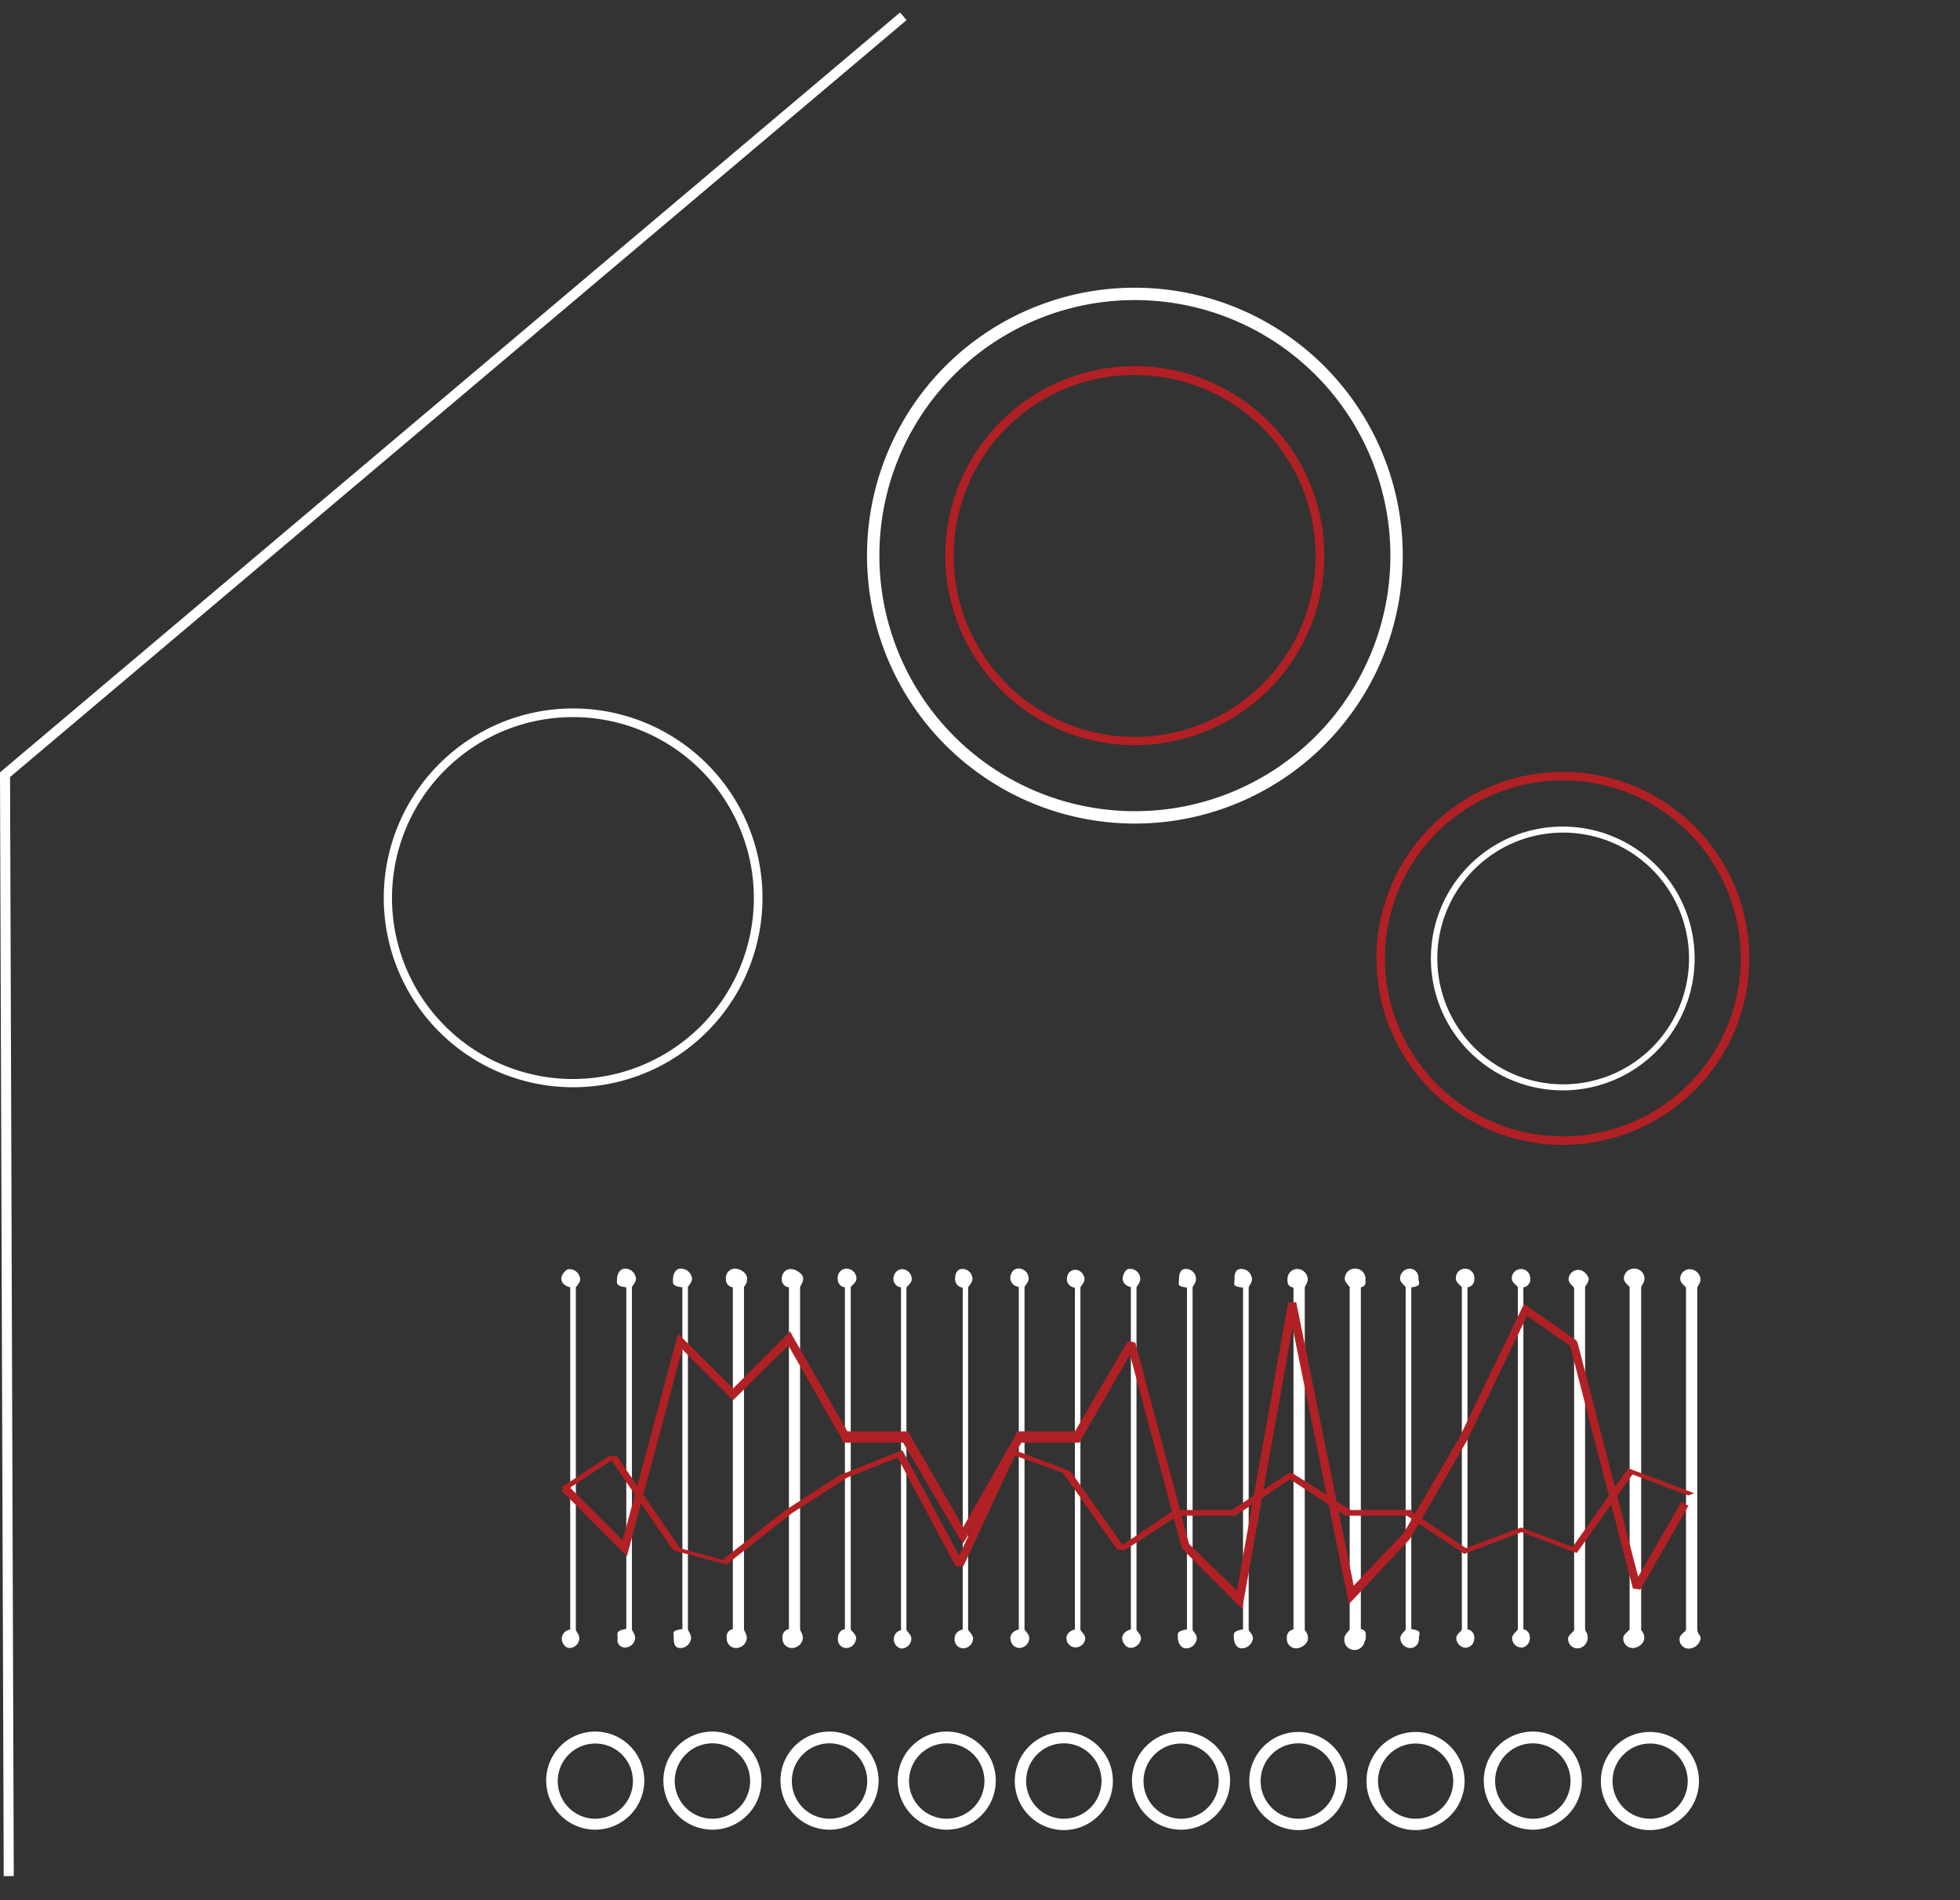 <svg xmlns="http://www.w3.org/2000/svg" viewBox="0 0 195 189"><rect x="0" y="0" width="195" height="189" fill="#333333" stroke="none"/><defs><style>.cls-1,.cls-2{fill:#fff;}.cls-1,.cls-4,.cls-6{fill-rule:evenodd;}.cls-3,.cls-4{fill:#b12024;}.cls-5,.cls-6{fill:none;}.cls-6{stroke:#fff;stroke-miterlimit:10;}</style></defs><title>bottom right</title><g id="Layer_2" data-name="Layer 2"><g id="Layer_1-2" data-name="Layer 1"><g id="main_thing" data-name="main thing"><g id="Bottom_Right" data-name="Bottom Right"><path class="cls-1" d="M55.49,177.16a3.74,3.74,0,1,1,3.73,3.75,3.74,3.74,0,0,1-3.73-3.75Zm-1.15,0A4.88,4.88,0,1,1,59.22,182a4.89,4.89,0,0,1-4.88-4.88Z"/><path class="cls-1" d="M67.13,177.16a3.75,3.75,0,1,1,3.75,3.75,3.75,3.75,0,0,1-3.75-3.75Zm-1.13,0A4.88,4.88,0,1,1,70.88,182,4.88,4.88,0,0,1,66,177.16Z"/><path class="cls-1" d="M78.78,177.16a3.75,3.75,0,1,1,3.75,3.75,3.75,3.75,0,0,1-3.75-3.75Zm-1.13,0A4.88,4.88,0,1,1,82.53,182a4.89,4.89,0,0,1-4.88-4.88Z"/><path class="cls-1" d="M90.44,177.16a3.75,3.75,0,1,1,3.75,3.75,3.75,3.75,0,0,1-3.75-3.75Zm-1.13,0A4.88,4.88,0,1,1,94.19,182a4.88,4.88,0,0,1-4.88-4.88Z"/><path class="cls-1" d="M102.09,177.16a3.75,3.75,0,1,1,3.75,3.75,3.75,3.75,0,0,1-3.75-3.75Zm-1.13,0a4.88,4.88,0,1,1,4.88,4.88,4.89,4.89,0,0,1-4.88-4.88Z"/><path class="cls-2" d="M56.73,162.05v-34c-.94-.22-1.21-1-.41-1.69a.44.44,0,0,1,.28-.12,1.08,1.08,0,0,1,1.12,1c0,.4-.43.73-.43.86v34c0,.16.35.49.35.88a1,1,0,0,1-.83.93.66.66,0,0,1-.69-.29.92.92,0,0,1,.61-1.52Z"/><path class="cls-2" d="M62.31,162.05v-34c-1.12-.13-.92-.46-.92-.86s.26-1,.79-1a1.08,1.08,0,0,1,1.09,1c0,.4-.4.73-.4.86v34c0,.16.32.49.32.88a1,1,0,0,1-.91.94.73.73,0,0,1-.84-.84c.07-.43-.35-.81.87-1Z"/><path class="cls-2" d="M67.89,162.05v-34c-1.12-.13-.93-.46-.93-.86s.23-1,.76-1a1.12,1.12,0,0,1,1.13,1c0,.4-.41.73-.41.86v34c0,.16.32.49.32.88a1.08,1.08,0,0,1-1.09,1c-.52,0-.64-.43-.64-1s-.26-.72.86-.88Z"/><path class="cls-2" d="M72.91,162.05v-34a.78.78,0,0,1-.69-.86.92.92,0,0,1,.91-1c.51,0,1.2.43,1.2,1s-.31.73-.31.86v34c0,.16.28.49.28.88a1.08,1.08,0,0,1-1.07,1,.94.94,0,0,1-.93-1,.75.75,0,0,1,.61-.88Z"/><path class="cls-2" d="M78.49,162.05v-34a.79.79,0,0,1-.71-.86c0-.83.91-1.42,1.93-.46a.63.63,0,0,1,.16.24c.16.48-.27.92-.27,1.08v34c0,.16.28.49.28.88a1.11,1.11,0,0,1-1.12,1,.93.93,0,0,1-.91-1,.78.78,0,0,1,.64-.88Z"/><path class="cls-2" d="M84.06,162.05v-34a.8.8,0,0,1-.71-.86.89.89,0,0,1,.86-1,1,1,0,0,1,1,1c0,.4-.57.73-.57.86v34c0,.16.53.49.53.88a1,1,0,0,1-1,1,.85.85,0,0,1-.8-1,.84.84,0,0,1,.7-.88Z"/><path class="cls-2" d="M89.64,162.05v-34a.83.83,0,0,1-.75-.87.93.93,0,0,1,.82-.94,1,1,0,0,1,1,1c0,.4-.53.73-.53.86v34c0,.16.49.49.49.88a1,1,0,0,1-1,1,.94.94,0,0,1,0-1.84Z"/><path class="cls-2" d="M95.78,128.08v34c-.56.16-.8.49-.8.88a.87.87,0,0,0,.83,1,1,1,0,0,0,1-1c0-.39-.49-.72-.49-.88v-34c0-.13.43-.46.43-.86a1,1,0,0,0-1-1c-.5,0-.73.43-.73,1a.84.84,0,0,0,.76.86Z"/><path class="cls-2" d="M101.36,128.08v34c-.76.21-1,.75-.73,1.31a.84.84,0,0,0,.77.53,1,1,0,0,0,1-1c0-.39-.47-.72-.47-.88v-34c0-.13.41-.46.41-.86a1,1,0,0,0-1-1,.76.76,0,0,0-.73.52.89.89,0,0,0,.71,1.29Z"/><path class="cls-2" d="M106.94,128.08v34c-.58.16-.86.51-.84.92a.92.92,0,0,0,1.37.75.94.94,0,0,0,.5-.79c0-.39-.48-.72-.48-.88v-34c0-.13.41-.46.41-.86a1,1,0,0,0-.63-.86.82.82,0,0,0-1.09.6.86.86,0,0,0,.76,1.12Z"/><path class="cls-2" d="M112.51,128.08v34c-.87.24-1.13.92-.56,1.57a.75.75,0,0,0,.64.26,1.07,1.07,0,0,0,.93-.95c0-.39-.45-.72-.45-.88v-34c0-.13.37-.46.37-.86a1,1,0,0,0-1.11-1,.47.47,0,0,0-.34.19c-.5.66-.38,1.4.52,1.62Z"/><path class="cls-2" d="M118.09,128.08v34c-1.11.16-.9.49-.9.88s.27,1,.8,1a1.07,1.07,0,0,0,1.08-1c0-.39-.42-.72-.42-.88v-34c0-.13.34-.46.34-.86a1,1,0,0,0-1-1c-.52,0-.69.43-.69,1s-.27.73.84.86Z"/><path class="cls-2" d="M123.67,128.08v34c-1.11.16-.91.49-.91.88s.24,1,.77,1a1.12,1.12,0,0,0,1.12-1c0-.39-.42-.72-.42-.88v-34c0-.13.33-.46.33-.86a1.07,1.07,0,0,0-1.08-1c-.53,0-.66.43-.66,1s-.26.73.85.86Z"/><path class="cls-2" d="M128.69,128.08v34a.79.79,0,0,0-.66.88.92.92,0,0,0,.91,1c.51,0,1.19-.43,1.19-1s-.32-.72-.32-.88v-34c0-.13.3-.46.3-.86a1.08,1.08,0,0,0-1.08-1,1,1,0,0,0-.94,1c0,.4,0,.73.6.86Z"/><path class="cls-2" d="M168.86,161.93V128.11c0-.14.32-.47.32-.86a1.08,1.08,0,0,0-1.09-1,.93.93,0,0,0-.92,1c0,.39.57.72.57.86v34c0,.16-.64.49-.64.88a.91.91,0,0,0,.9,1,1.25,1.25,0,0,0,1.2-1c0-.39-.33-.39-.33-.95Z"/><path class="cls-2" d="M163.28,162.05v-34c0-.13.33-.46.33-.86a1,1,0,0,0-1.05-1,1,1,0,0,0-1,1c0,.4.57.73.57.86v34c0,.16-.63.49-.63.88a.94.94,0,0,0,.93,1c.53,0,1.16-.43,1.16-1s-.34-.72-.34-.88Z"/><path class="cls-2" d="M157.7,162.05v-34c0-.13.37-.47.36-.87A.61.61,0,0,0,158,127c-.68-1.22-1.94-.61-1.94.27,0,.4.55.73.55.86v34c0,.16-.6.49-.6.88a.93.93,0,0,0,1.47.78,1.1,1.1,0,0,0,.31-1.5.35.35,0,0,1-.07-.16Z"/><path class="cls-2" d="M151.56,162.05v-34a.8.8,0,0,0,.68-.94.91.91,0,0,0-.61-.83.92.92,0,0,0-1.22.91c0,.4.6.73.6.86v34c0,.16-.57.49-.57.88a.94.94,0,0,0,1,.95.92.92,0,0,0,.76-.93.81.81,0,0,0-.68-.9Z"/><path class="cls-2" d="M146,162.05v-34a.78.78,0,0,0,.68-.84.92.92,0,1,0-1.83,0c0,.4.59.73.59.86v34c0,.16-.56.49-.56.88a1,1,0,0,0,.89.95.89.89,0,0,0,.9-.92.81.81,0,0,0-.67-.91Z"/><path class="cls-2" d="M140.41,162.05v-34c1.11-.13.71-.46.71-.86a.9.9,0,0,0-.89-1,1,1,0,0,0-.94,1c0,.4.56.73.56.86v34c0,.16-.53.49-.53.88a1,1,0,0,0,1,1,.87.87,0,0,0,.84-1c0-.39.4-.72-.71-.88Z"/><path class="cls-2" d="M135.39,162.05v-34c.55-.13.46-.46.46-.86a1,1,0,0,0-1-1,1,1,0,0,0-1.06,1c0,.4.49.73.49.86v34c0,.16-.52.49-.52.88a1,1,0,0,0,2,.36.81.81,0,0,0,.12-.4c0-.37.09-.69-.45-.84Z"/><polygon class="cls-3" points="56.43 147.69 61.95 153.22 67.28 133.33 67.46 132.64 67.95 133.15 72.93 138.12 78.24 132.8 78.61 132.43 78.86 132.91 84.31 142.38 90.09 142.38 90.32 142.38 90.44 142.56 95.83 151.91 101.06 142.72 101.18 142.38 101.41 142.38 106.95 142.38 112.21 133.39 112.95 133.55 118.3 153.58 123.06 158.22 128.16 129.53 128.96 129.53 134.68 157.73 139.65 152.49 145.16 143.06 151.43 130.1 151.62 129.68 152.01 129.96 156.8 133.31 156.95 133.54 162.98 156.85 167.28 149.39 167.98 149.78 163.2 158.11 162.46 158.01 156.21 133.87 151.93 130.88 145.86 143.47 145.84 143.49 140.32 153.01 140.26 153.09 134.74 158.99 134.21 159.55 134.05 158.79 128.59 132.02 123.72 159.28 123.59 160.04 123.04 159.49 117.65 154.1 117.56 153.93 112.42 134.75 107.52 143.26 107.4 143.5 107.17 143.5 101.62 143.5 96.18 152.93 95.83 153.51 95.5 153.09 89.85 143.5 84.07 143.5 83.86 143.5 83.74 143.1 78.43 133.83 73.2 139.02 72.93 139.27 72.63 138.99 67.87 134.21 62.56 154.1 62.37 154.79 61.88 154.3 55.86 148.26 56.43 147.69 56.43 147.69"/><polygon class="cls-3" points="167.96 148.75 162.42 146.66 157.05 154.22 156.87 154.47 156.38 154.3 151.39 152.4 146.04 154.43 145.67 154.57 145.41 154.37 139.95 150.76 134.13 150.76 133.9 150.76 133.78 150.7 128.35 147.15 123.1 150.64 122.98 150.76 122.75 150.76 117.19 150.76 111.89 154.2 111.15 154.14 105.76 146.51 100.98 144.79 95.85 155.78 95.07 155.78 89.31 144.99 84.31 146.96 78.77 150.53 72.48 155.46 72.26 155.61 71.87 155.51 67.07 154.24 66.92 154.14 60.84 145.27 56.53 148.1 55.83 147.96 60.63 144.8 61.37 144.84 67.66 154 71.89 155.16 77.93 150.37 77.93 150.35 83.56 146.73 83.65 146.69 89.23 144.47 89.77 144.25 89.93 144.53 95.43 154.73 100.32 144.35 100.45 144.06 101 144.27 106.43 146.32 106.53 146.38 111.68 153.67 116.6 150.36 116.72 150.2 116.95 150.2 122.53 150.2 128 146.69 128.35 146.5 128.7 146.61 134.36 150.2 140.16 150.2 140.4 150.2 140.51 150.42 145.84 153.99 151.09 152.03 151.39 151.95 151.68 152.06 156.46 153.88 161.81 146.3 161.99 146.05 162.5 146.24 168.55 148.53 167.96 148.75 167.96 148.75"/><path class="cls-1" d="M113.77,177.16a3.74,3.74,0,1,1,3.73,3.75,3.74,3.74,0,0,1-3.73-3.75Zm-1.15,0A4.88,4.88,0,1,1,117.5,182a4.88,4.88,0,0,1-4.88-4.88Z"/><path class="cls-1" d="M125.42,177.16a3.75,3.75,0,1,1,3.75,3.75,3.75,3.75,0,0,1-3.75-3.75Zm-1.13,0a4.88,4.88,0,1,1,4.88,4.88,4.89,4.89,0,0,1-4.88-4.88Z"/><path class="cls-1" d="M137.1,177.16a3.74,3.74,0,1,1,3.73,3.75,3.74,3.74,0,0,1-3.73-3.75Zm-1.15,0a4.88,4.88,0,1,1,4.88,4.88,4.88,4.88,0,0,1-4.88-4.88Z"/><path class="cls-1" d="M148.75,177.16a3.75,3.75,0,1,1,3.75,3.75,3.75,3.75,0,0,1-3.75-3.75Zm-1.13,0A4.88,4.88,0,1,1,152.5,182a4.89,4.89,0,0,1-4.88-4.88Z"/><path class="cls-1" d="M160.43,177.16a3.74,3.74,0,1,1,3.73,3.75,3.74,3.74,0,0,1-3.73-3.75Zm-1.16,0a4.88,4.88,0,1,1,4.89,4.88,4.89,4.89,0,0,1-4.89-4.88Z"/><path class="cls-4" d="M155.46,77.63a17.7,17.7,0,1,1-17.67,17.7,17.68,17.68,0,0,1,17.67-17.7Zm0-.85a18.55,18.55,0,1,1-18.52,18.55,18.55,18.55,0,0,1,18.52-18.55Z"/><path class="cls-1" d="M155.46,82.82A12.52,12.52,0,1,1,143,95.33a12.51,12.51,0,0,1,12.5-12.51Zm0-.6a13.12,13.12,0,1,1-13.1,13.11,13.1,13.1,0,0,1,13.1-13.11Z"/><path class="cls-1" d="M112.89,29.85a25.42,25.42,0,1,1-25.4,25.41,25.39,25.39,0,0,1,25.4-25.41Zm0-1.23A26.65,26.65,0,1,1,86.26,55.26a26.62,26.62,0,0,1,26.63-26.64Z"/><path class="cls-4" d="M112.89,37.3a18,18,0,1,1-18,18,17.94,17.94,0,0,1,18-18Zm0-.88A18.85,18.85,0,1,1,94.05,55.26a18.83,18.83,0,0,1,18.84-18.84Z"/><path class="cls-1" d="M57,71.33a18,18,0,1,1-18,18,18,18,0,0,1,18-18Zm0-.86A18.84,18.84,0,1,1,38.18,89.31,18.84,18.84,0,0,1,57,70.47Z"/><rect id="Border_Box" data-name="Border Box" class="cls-5" width="195" height="189"/><polyline class="cls-6" points="89.87 1.62 0.5 77.06 0.87 186.62"/></g></g></g></g></svg>